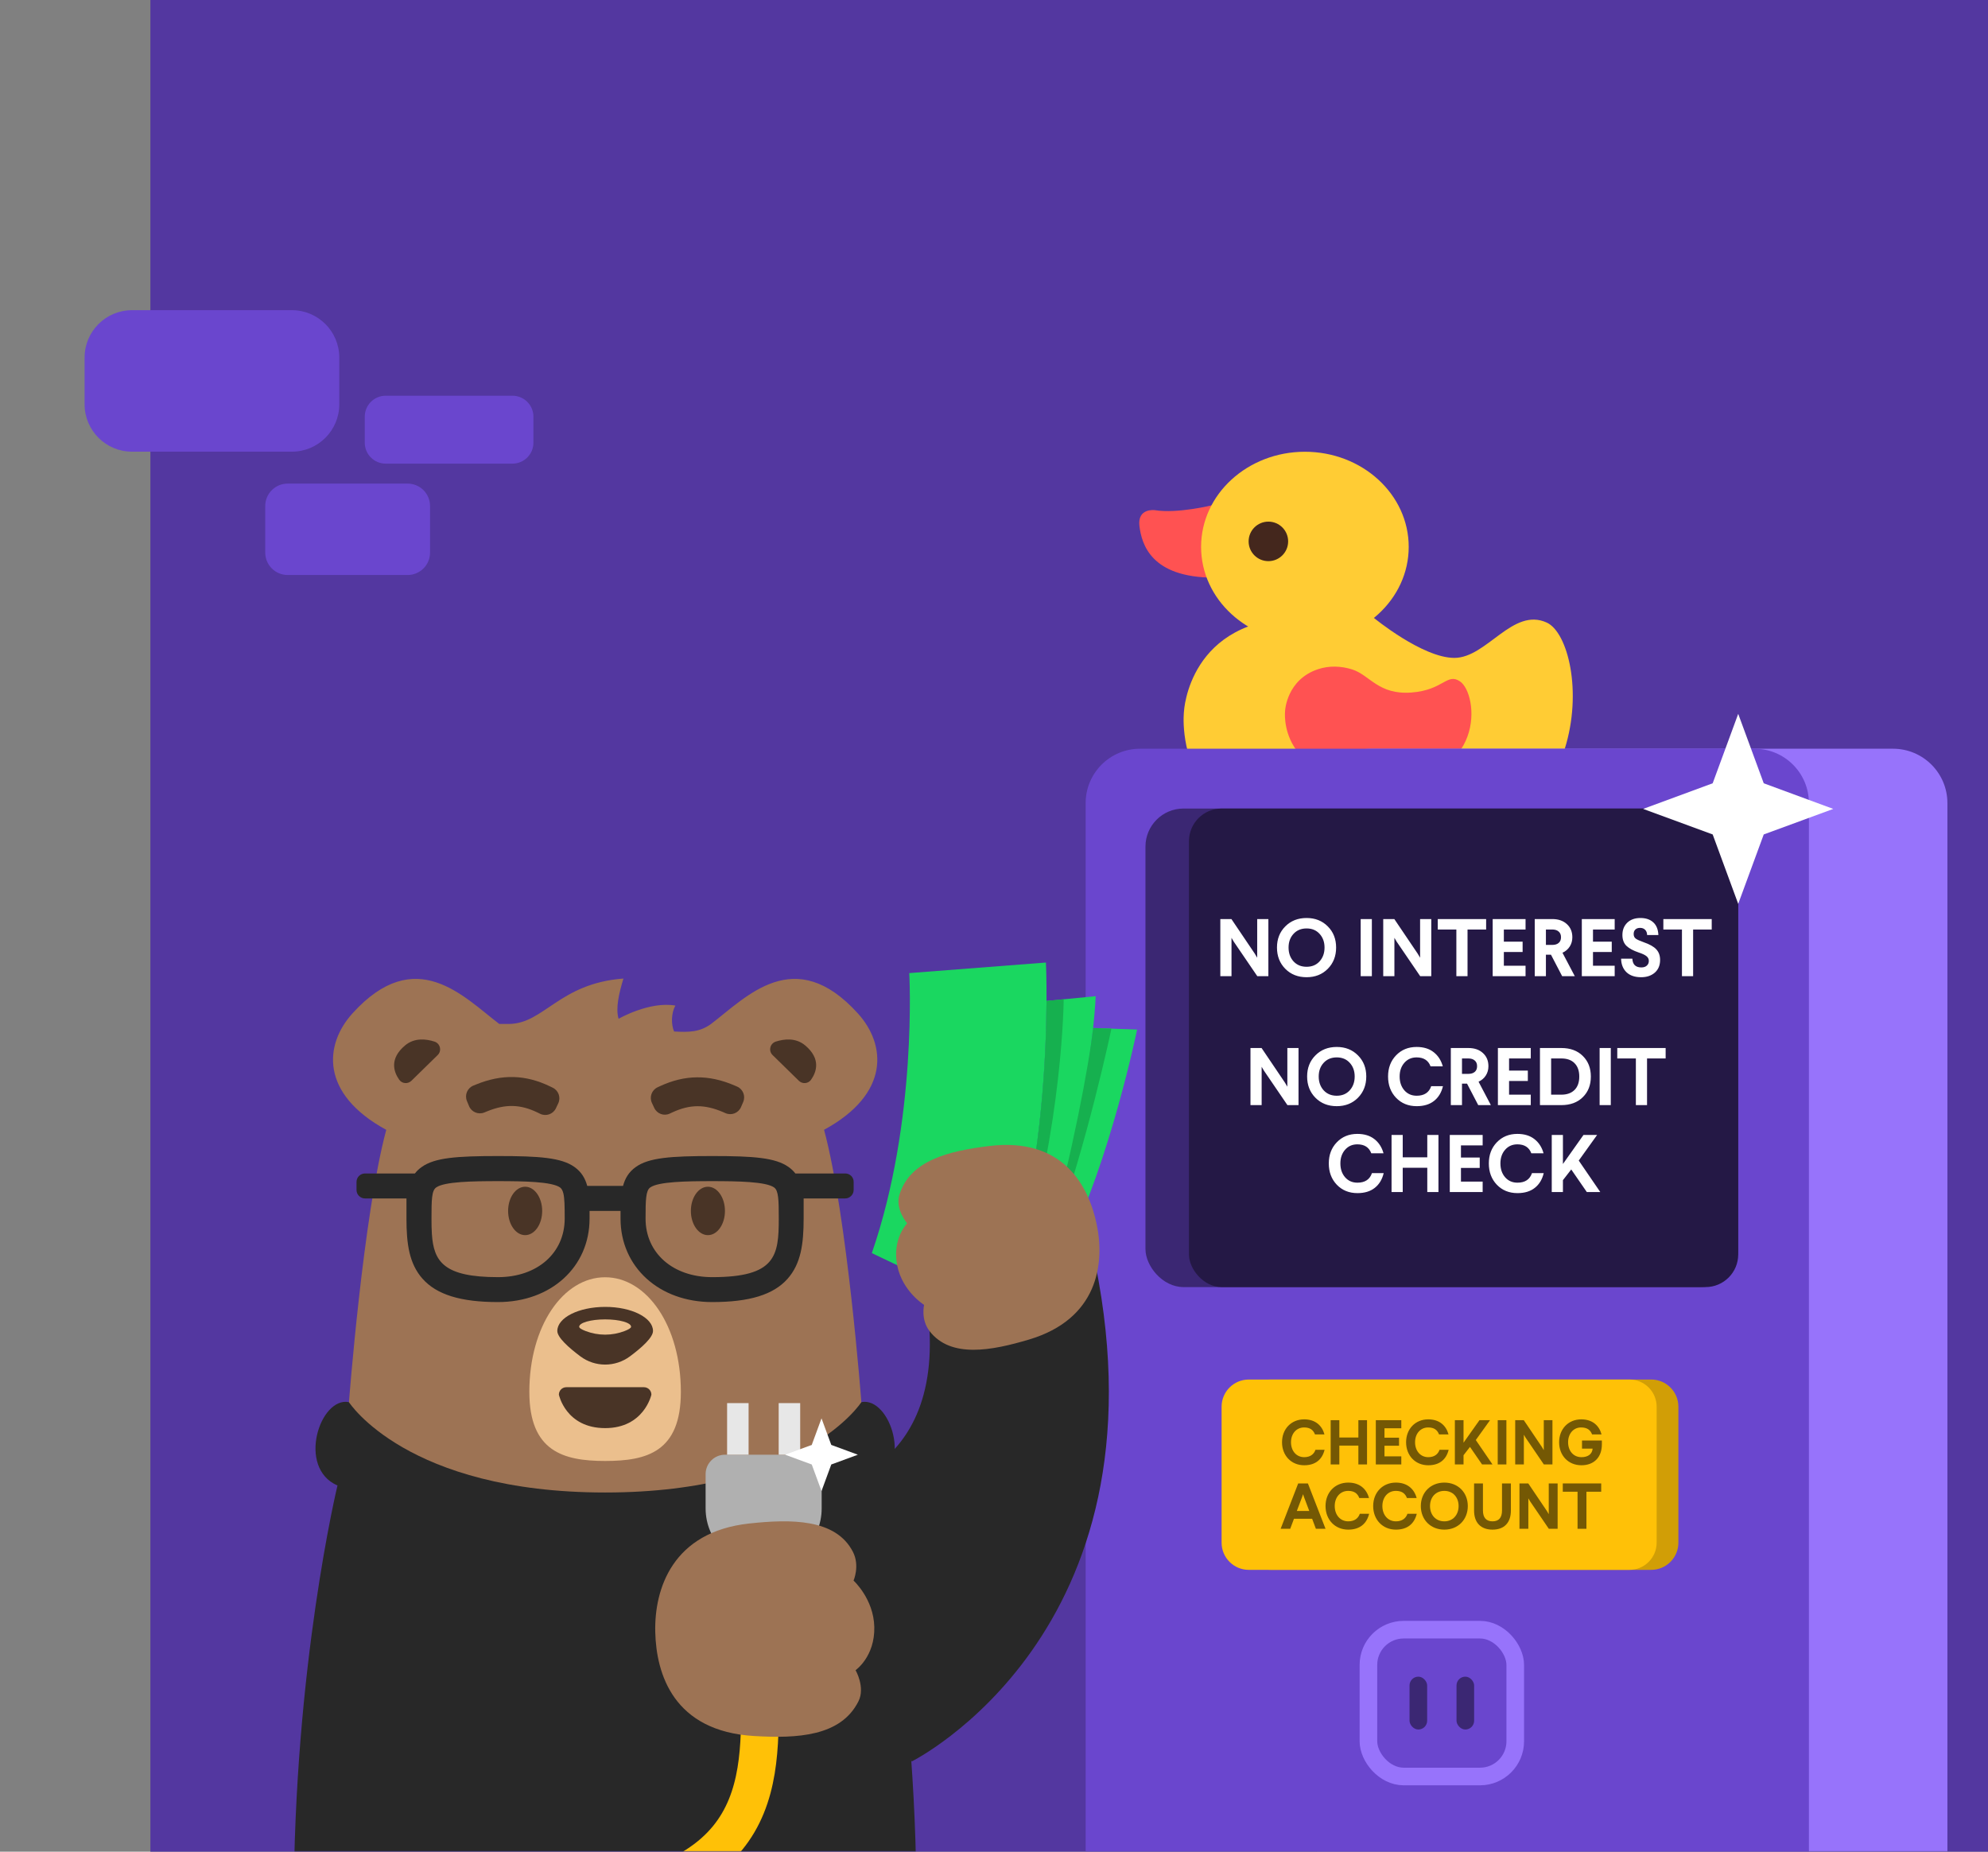 <svg width="846" height="788" viewBox="0 0 846 788" fill="none" xmlns="http://www.w3.org/2000/svg">
<rect x="0" y="0" width="846" height="788" fill="#808080" stroke="none"/>
<rect x="64" width="822" height="788" fill="#5337A0"/>
<mask id="mask0" mask-type="alpha" maskUnits="userSpaceOnUse" x="0" y="0" width="846" height="788">
<path d="M0 788H886V0H0V788Z" fill="white"/>
</mask>
<g mask="url(#mask0)">
<path d="M124.205 192.214H56.183C45.038 192.214 36 183.189 36 172.055V152.158C36 141.022 45.038 132 56.183 132H124.205C135.35 132 144.386 141.022 144.386 152.158V172.055C144.386 183.189 135.35 192.214 124.205 192.214Z" fill="#6A46CE"/>
<path d="M218.08 197.306H164.143C159.216 197.306 155.225 193.317 155.225 188.397V177.312C155.225 172.391 159.216 168.402 164.143 168.402H218.08C223.007 168.402 227 172.391 227 177.312V188.397C227 193.317 223.007 197.306 218.08 197.306Z" fill="#6A46CE"/>
<path d="M173.466 244.696H122.414C117.144 244.696 112.873 240.427 112.873 235.165V215.33C112.873 210.065 117.144 205.801 122.414 205.801H173.466C178.735 205.801 183.007 210.065 183.007 215.33V235.165C183.007 240.427 178.735 244.696 173.466 244.696Z" fill="#6A46CE"/>
<path d="M516.13 214.941C516.13 214.941 501.084 218.708 491.374 217.094C491.374 217.094 483.929 216.13 484.893 223.888C485.858 231.647 489.849 245.797 516.669 245.82C543.488 245.842 516.13 214.941 516.13 214.941Z" fill="#FF5252"/>
<path d="M555.305 273.2C579.703 273.2 599.482 255.078 599.482 232.724C599.482 210.369 579.703 192.248 555.305 192.248C530.908 192.248 511.129 210.369 511.129 232.724C511.129 255.078 530.908 273.2 555.305 273.2Z" fill="#FFCC34"/>
<path d="M584.659 262.952C584.659 262.952 605.357 279.972 618.901 279.972C632.737 279.972 643.725 258.288 658.234 264.948C676.196 273.177 683.484 366.261 589.772 366.261C496.061 366.261 503.842 302.755 503.842 302.755C503.842 302.755 505.793 262.952 553.355 262.952H584.659Z" fill="#FFCC34"/>
<path d="M600.671 294.705C614.237 293.696 615.74 286.251 621.279 289.951C629.172 295.198 633.029 332.894 588.091 332.894C543.152 332.894 546.875 302.441 546.875 302.441C546.875 302.441 547.525 289.188 560.935 284.771C565.599 283.223 570.667 283.403 575.353 284.86C582.933 287.237 586.521 295.781 600.671 294.705Z" fill="#FF5252"/>
<path d="M539.765 238.801C544.409 238.801 548.174 235.036 548.174 230.392C548.174 225.747 544.409 221.982 539.765 221.982C535.121 221.982 531.356 225.747 531.356 230.392C531.356 235.036 535.121 238.801 539.765 238.801Z" fill="#44271D"/>
<path d="M560.282 341.768C560.282 328.987 570.643 318.626 583.424 318.626H805.584C818.365 318.626 828.726 328.987 828.726 341.768V788.403H560.282V341.768Z" fill="#9773FB"/>
<path d="M462 341.768C462 328.987 472.361 318.626 485.142 318.626H746.643C759.424 318.626 769.785 328.987 769.785 341.768V788.403H462V341.768Z" fill="#6A46CE"/>
<rect x="487.457" y="344.082" width="252.245" height="203.647" rx="16.199" fill="#3B2773"/>
<rect x="505.97" y="344.082" width="233.731" height="203.647" rx="13.885" fill="#241845"/>
<path d="M529.111 598.641C529.111 592.25 534.292 587.07 540.682 587.07H702.674C709.065 587.07 714.245 592.25 714.245 598.641V656.495C714.245 662.885 709.065 668.066 702.674 668.066H540.682C534.292 668.066 529.111 662.885 529.111 656.495V598.641Z" fill="#D19E06"/>
<path d="M519.854 598.641C519.854 592.25 525.034 587.07 531.425 587.07H693.417C699.807 587.07 704.988 592.25 704.988 598.641V656.495C704.988 662.885 699.807 668.066 693.417 668.066H531.425C525.034 668.066 519.854 662.885 519.854 656.495V598.641Z" fill="#FFC107"/>
<path d="M554.988 604.018C549.471 604.018 545.569 608.135 545.569 613.76C545.569 619.411 549.471 623.555 555.015 623.555C559.832 623.555 562.684 621.053 563.68 616.962H559.805C559.186 618.792 557.652 620.111 555.015 620.111C551.651 620.111 549.39 617.42 549.39 613.76C549.39 610.127 551.651 607.463 554.988 607.463C557.517 607.463 558.89 608.566 559.59 610.423H563.626C562.604 606.655 559.751 604.018 554.988 604.018Z" fill="#745804"/>
<path d="M581.747 623.206V604.368H578.06V611.742H569.96V604.368H566.273V623.206H569.96V615.186H578.06V623.206H581.747Z" fill="#745804"/>
<path d="M596.329 607.813V604.368H585.484V623.206H596.329V619.761H589.171V615.24H595.36V611.822H589.171V607.813H596.329Z" fill="#745804"/>
<path d="M607.785 604.018C602.268 604.018 598.366 608.135 598.366 613.76C598.366 619.411 602.268 623.555 607.812 623.555C612.629 623.555 615.481 621.053 616.477 616.962H612.602C611.983 618.792 610.449 620.111 607.812 620.111C604.448 620.111 602.187 617.42 602.187 613.76C602.187 610.127 604.448 607.463 607.785 607.463C610.315 607.463 611.687 608.566 612.387 610.423H616.423C615.401 606.655 612.548 604.018 607.785 604.018Z" fill="#745804"/>
<path d="M628.031 612.818L634.086 604.368H629.592L622.811 613.948V604.368H619.124V623.206H622.811V619.277L625.556 615.751L630.696 623.206H635.136L628.031 612.818Z" fill="#745804"/>
<path d="M641.048 623.206V604.368H637.361V623.206H641.048Z" fill="#745804"/>
<path d="M660.649 623.206V604.368H656.962V617.124L656.182 615.805L648.458 604.368H644.799V623.206H648.485V610.557L649.212 611.795L656.989 623.206H660.649Z" fill="#745804"/>
<path d="M672.908 604.018C667.391 604.018 663.489 608.135 663.489 613.76C663.489 619.411 667.391 623.555 672.988 623.555C678.155 623.555 681.681 620.326 681.681 614.675V613.033H673.23V616.478H677.752C677.536 618.846 675.733 620.111 672.988 620.111C669.571 620.111 667.31 617.42 667.31 613.76C667.31 610.127 669.571 607.463 672.827 607.463C675.437 607.463 676.81 608.566 677.509 610.423H681.546C680.523 606.655 677.671 604.018 672.908 604.018Z" fill="#745804"/>
<path d="M564.086 650.589L556.585 631.287H552.449L544.977 650.589H549.058L550.657 646.315H558.378L559.977 650.589H564.086ZM554.159 636.94L554.517 635.865L554.876 636.94L557.164 643.007H551.87L554.159 636.94Z" fill="#745804"/>
<path d="M573.734 630.929C568.081 630.929 564.083 635.148 564.083 640.911C564.083 646.701 568.081 650.948 573.761 650.948C578.697 650.948 581.62 648.383 582.64 644.192H578.67C578.035 646.067 576.464 647.418 573.761 647.418C570.315 647.418 567.998 644.661 567.998 640.911C567.998 637.188 570.315 634.458 573.734 634.458C576.326 634.458 577.732 635.589 578.449 637.492H582.585C581.537 633.631 578.614 630.929 573.734 630.929Z" fill="#745804"/>
<path d="M594.011 630.929C588.358 630.929 584.36 635.148 584.36 640.911C584.36 646.701 588.358 650.948 594.038 650.948C598.974 650.948 601.897 648.383 602.917 644.192H598.946C598.312 646.067 596.74 647.418 594.038 647.418C590.591 647.418 588.275 644.661 588.275 640.911C588.275 637.188 590.591 634.458 594.011 634.458C596.603 634.458 598.009 635.589 598.726 637.492H602.862C601.814 633.631 598.891 630.929 594.011 630.929Z" fill="#745804"/>
<path d="M614.646 630.929C608.773 630.929 604.636 635.148 604.636 640.911C604.636 646.701 608.773 650.948 614.646 650.948C620.492 650.948 624.628 646.701 624.628 640.911C624.628 635.148 620.492 630.929 614.646 630.929ZM614.646 634.458C618.313 634.458 620.712 637.188 620.712 640.911C620.712 644.661 618.313 647.418 614.646 647.418C610.951 647.418 608.552 644.661 608.552 640.911C608.552 637.188 610.951 634.458 614.646 634.458Z" fill="#745804"/>
<path d="M642.961 642.841V631.287H639.184V642.841C639.184 645.736 637.915 647.418 635.158 647.418C632.373 647.418 631.077 645.736 631.077 642.841V631.287H627.299V642.841C627.299 647.97 630.139 650.948 635.158 650.948C640.149 650.948 642.961 647.97 642.961 642.841Z" fill="#745804"/>
<path d="M662.854 650.589V631.287H659.076V644.358L658.276 643.007L650.362 631.287H646.612V650.589H650.39V637.63L651.134 638.898L659.103 650.589H662.854Z" fill="#745804"/>
<path d="M681.398 634.817V631.287H665.046V634.817H671.333V650.589H675.111V634.817H681.398Z" fill="#745804"/>
<rect x="582.337" y="693.522" width="62.483" height="62.483" rx="14.996" stroke="#9773FB" stroke-width="7.498"/>
<rect x="599.832" y="713.516" width="7.498" height="22.494" rx="3.749" fill="#3B2773"/>
<rect x="619.826" y="713.516" width="7.498" height="22.494" rx="3.749" fill="#3B2773"/>
<path d="M552.59 470.29H547.87L537.838 455.572L536.9 453.975V470.29H532.145V445.991H536.866L546.828 460.744L547.835 462.445V445.991H552.59V470.29ZM568.854 445.54C572.51 445.54 575.519 446.732 577.879 449.115C580.24 451.476 581.42 454.472 581.42 458.106C581.42 461.762 580.24 464.782 577.879 467.166C575.519 469.549 572.51 470.741 568.854 470.741C565.174 470.741 562.154 469.549 559.794 467.166C557.433 464.782 556.253 461.762 556.253 458.106C556.253 454.472 557.433 451.476 559.794 449.115C562.154 446.732 565.174 445.54 568.854 445.54ZM574.373 452.274C572.985 450.747 571.145 449.983 568.854 449.983C566.563 449.983 564.711 450.747 563.3 452.274C561.888 453.801 561.182 455.745 561.182 458.106C561.182 460.489 561.888 462.456 563.3 464.007C564.711 465.534 566.563 466.298 568.854 466.298C571.145 466.298 572.985 465.534 574.373 464.007C575.785 462.456 576.491 460.489 576.491 458.106C576.491 455.745 575.785 453.801 574.373 452.274ZM602.844 445.54C605.806 445.54 608.224 446.28 610.099 447.761C611.996 449.242 613.292 451.256 613.987 453.801H608.78C607.831 451.256 605.852 449.983 602.844 449.983C600.715 449.983 598.979 450.747 597.637 452.274C596.295 453.801 595.624 455.745 595.624 458.106C595.624 460.489 596.295 462.456 597.637 464.007C598.979 465.534 600.726 466.298 602.879 466.298C606.072 466.298 608.132 464.944 609.057 462.236H614.056C613.408 464.944 612.135 467.038 610.238 468.519C608.363 470.001 605.91 470.741 602.879 470.741C599.315 470.741 596.387 469.549 594.096 467.166C591.828 464.782 590.695 461.762 590.695 458.106C590.695 454.472 591.828 451.476 594.096 449.115C596.387 446.732 599.303 445.54 602.844 445.54ZM634.445 470.29H629.064L624.309 461.16H622.156V470.29H617.401V445.991H624.864C627.456 445.991 629.527 446.708 631.077 448.143C632.628 449.555 633.403 451.418 633.403 453.732C633.403 455.213 633.033 456.532 632.292 457.689C631.552 458.846 630.522 459.726 629.203 460.327L634.445 470.29ZM622.156 450.434V456.995H624.864C626.021 456.995 626.924 456.717 627.571 456.162C628.243 455.606 628.578 454.796 628.578 453.732C628.578 452.667 628.243 451.857 627.571 451.302C626.924 450.723 626.021 450.434 624.864 450.434H622.156ZM651.424 450.434H642.191V455.606H650.175V460.015H642.191V465.847H651.424V470.29H637.435V445.991H651.424V450.434ZM664.428 445.991C668.247 445.991 671.29 447.113 673.558 449.358C675.849 451.603 676.994 454.53 676.994 458.14C676.994 461.751 675.849 464.678 673.558 466.923C671.29 469.167 668.247 470.29 664.428 470.29H655.334V445.991H664.428ZM660.089 450.434V465.847H664.428C666.835 465.847 668.71 465.175 670.052 463.833C671.394 462.491 672.065 460.593 672.065 458.14C672.065 455.687 671.394 453.79 670.052 452.448C668.733 451.105 666.858 450.434 664.428 450.434H660.089ZM685.48 470.29H680.724V445.991H685.48V470.29ZM708.819 450.434H700.905V470.29H696.149V450.434H688.235V445.991H708.819V450.434ZM577.623 482.54C580.585 482.54 583.004 483.28 584.878 484.761C586.776 486.242 588.072 488.256 588.766 490.801H583.559C582.61 488.256 580.631 486.983 577.623 486.983C575.494 486.983 573.758 487.747 572.416 489.274C571.074 490.801 570.403 492.745 570.403 495.106C570.403 497.489 571.074 499.456 572.416 501.007C573.758 502.534 575.506 503.298 577.658 503.298C580.851 503.298 582.911 501.944 583.837 499.236H588.835C588.187 501.944 586.914 504.038 585.017 505.519C583.142 507.001 580.689 507.741 577.658 507.741C574.094 507.741 571.167 506.549 568.875 504.166C566.608 501.782 565.474 498.762 565.474 495.106C565.474 491.472 566.608 488.476 568.875 486.115C571.167 483.732 574.082 482.54 577.623 482.54ZM612.14 507.29H607.384V496.945H596.935V507.29H592.18V482.991H596.935V492.502H607.384V482.991H612.14V507.29ZM630.949 487.434H621.716V492.606H629.7V497.015H621.716V502.847H630.949V507.29H616.96V482.991H630.949V487.434ZM645.726 482.54C648.688 482.54 651.107 483.28 652.981 484.761C654.879 486.242 656.175 488.256 656.869 490.801H651.662C650.713 488.256 648.735 486.983 645.726 486.983C643.597 486.983 641.861 487.747 640.519 489.274C639.177 490.801 638.506 492.745 638.506 495.106C638.506 497.489 639.177 499.456 640.519 501.007C641.861 502.534 643.609 503.298 645.761 503.298C648.954 503.298 651.014 501.944 651.94 499.236H656.938C656.29 501.944 655.018 504.038 653.12 505.519C651.245 507.001 648.792 507.741 645.761 507.741C642.197 507.741 639.27 506.549 636.979 504.166C634.711 501.782 633.577 498.762 633.577 495.106C633.577 491.472 634.711 488.476 636.979 486.115C639.27 483.732 642.185 482.54 645.726 482.54ZM671.842 493.891L681.006 507.29H675.279L668.649 497.674L665.108 502.222V507.29H660.352V482.991H665.108V495.349L673.856 482.991H679.653L671.842 493.891Z" fill="white"/>
<path d="M539.76 415.412H535.039L525.007 400.694L524.07 399.097V415.412H519.314V391.113H524.035L533.997 405.866L535.004 407.567V391.113H539.76V415.412ZM556.023 390.662C559.679 390.662 562.688 391.854 565.048 394.237C567.409 396.598 568.589 399.595 568.589 403.228C568.589 406.884 567.409 409.904 565.048 412.288C562.688 414.672 559.679 415.863 556.023 415.863C552.343 415.863 549.324 414.672 546.963 412.288C544.603 409.904 543.422 406.884 543.422 403.228C543.422 399.595 544.603 396.598 546.963 394.237C549.324 391.854 552.343 390.662 556.023 390.662ZM561.542 397.396C560.154 395.869 558.314 395.105 556.023 395.105C553.732 395.105 551.881 395.869 550.469 397.396C549.057 398.924 548.352 400.868 548.352 403.228C548.352 405.612 549.057 407.579 550.469 409.129C551.881 410.656 553.732 411.42 556.023 411.42C558.314 411.42 560.154 410.656 561.542 409.129C562.954 407.579 563.66 405.612 563.66 403.228C563.66 400.868 562.954 398.924 561.542 397.396ZM583.8 415.412H579.044V391.113H583.8V415.412ZM609.083 415.412H604.362L594.33 400.694L593.393 399.097V415.412H588.637V391.113H593.358L603.321 405.866L604.327 407.567V391.113H609.083V415.412ZM632.428 395.557H624.513V415.412H619.758V395.557H611.843V391.113H632.428V395.557ZM649.204 395.557H639.97V400.729H647.954V405.137H639.97V410.969H649.204V415.412H635.215V391.113H649.204V395.557ZM670.157 415.412H664.777L660.021 406.283H657.869V415.412H653.113V391.113H660.576C663.168 391.113 665.24 391.831 666.79 393.265C668.341 394.677 669.116 396.54 669.116 398.854C669.116 400.335 668.746 401.654 668.005 402.811C667.264 403.969 666.235 404.848 664.916 405.45L670.157 415.412ZM657.869 395.557V402.117H660.576C661.734 402.117 662.636 401.839 663.284 401.284C663.955 400.729 664.291 399.919 664.291 398.854C664.291 397.79 663.955 396.98 663.284 396.424C662.636 395.846 661.734 395.557 660.576 395.557H657.869ZM687.137 395.557H677.903V400.729H685.887V405.137H677.903V410.969H687.137V415.412H673.148V391.113H687.137V395.557ZM698.093 390.662C700.407 390.662 702.235 391.287 703.577 392.537C704.92 393.763 705.637 395.557 705.73 397.917H700.939C700.916 396.945 700.627 396.193 700.072 395.661C699.539 395.128 698.833 394.862 697.954 394.862C697.098 394.862 696.427 395.094 695.941 395.557C695.455 395.996 695.212 396.633 695.212 397.466C695.212 398.345 695.513 399.005 696.114 399.444C696.716 399.884 697.838 400.393 699.481 400.972C702.027 401.851 703.82 402.869 704.862 404.026C705.926 405.183 706.459 406.676 706.459 408.504C706.459 410.795 705.707 412.6 704.202 413.919C702.698 415.215 700.766 415.863 698.405 415.863C695.698 415.863 693.603 415.146 692.122 413.711C690.664 412.276 689.912 410.367 689.866 407.984H694.656C694.772 410.46 696.045 411.698 698.475 411.698C699.47 411.698 700.245 411.443 700.8 410.934C701.379 410.425 701.668 409.754 701.668 408.921C701.668 408.111 701.333 407.44 700.662 406.908C700.014 406.375 698.914 405.855 697.364 405.345C695.027 404.559 693.279 403.61 692.122 402.499C690.988 401.365 690.421 399.826 690.421 397.882C690.421 395.753 691.104 394.018 692.469 392.675C693.858 391.333 695.732 390.662 698.093 390.662ZM728.43 395.557H720.515V415.412H715.76V395.557H707.845V391.113H728.43V395.557Z" fill="white"/>
<path d="M739.701 303.787L750.567 333.333L780.153 344.239L750.567 355.106L739.701 384.652L728.834 355.106L699.248 344.239L728.834 333.333L739.701 303.787Z" fill="white"/>
<path d="M394.608 555.922C404.436 630.785 344.914 634.486 344.914 634.486L387.978 749.602C387.978 749.602 497.876 695.071 466.115 537.706C466.115 537.706 420.492 548.845 394.608 555.922Z" fill="#282828"/>
<path d="M453.655 531.654L453.629 531.959C450.327 532.252 447.264 532.84 444.44 533.64C446.164 527.994 447.756 522.527 449.223 517.243C459.382 480.544 463.513 452.827 465.176 437.475L472.97 437.748L483.901 438.13C483.901 438.13 472.623 493.214 453.655 531.654Z" fill="#1AD760"/>
<path d="M444.439 533.64C440.512 534.754 437.037 536.284 434.016 538.048L434.015 538.058C432.899 538.702 431.841 539.387 430.842 540.092C430.571 540.286 430.299 540.481 430.033 540.678L430.07 539.852C443.116 497.737 445.235 450.318 445.349 425.965L452.662 425.251L466.269 423.939C466.269 423.939 466.127 428.668 465.177 437.476C463.278 455.036 458.142 488.785 444.439 533.64Z" fill="#1AD760"/>
<path d="M430.035 540.678C423.366 545.574 418.251 551.532 415.44 557.158C415.37 557.297 415.302 557.439 415.243 557.572L391.419 542.995L371.007 533.271C390.516 476.922 386.94 414.109 386.94 414.109L445.097 409.615C445.097 409.615 445.404 415.761 445.351 425.965C445.241 448.387 443.438 490.363 432.971 529.75C432.074 533.137 431.103 536.516 430.07 539.852L430.035 540.678Z" fill="#1AD760"/>
<path d="M434.016 538.049L434.015 538.058C432.899 538.702 431.841 539.387 430.842 540.092C430.571 540.287 430.299 540.481 430.035 540.679L430.07 539.852C443.116 497.737 445.235 450.318 445.351 425.966L452.662 425.251C452.662 425.251 452.311 478.643 434.016 538.049Z" fill="#16B04F"/>
<path d="M448.13 526.646L445.991 528.449C456.149 491.75 463.512 452.825 465.177 437.476L472.971 437.749C472.971 437.749 462.699 486.815 448.13 526.646Z" fill="#16B04F"/>
<path fill-rule="evenodd" clip-rule="evenodd" d="M420.786 487.714C452.589 483.777 463.349 504.87 466.724 521.119C470.198 537.838 467.181 561.339 437.891 570.056C422.1 574.756 404.598 578.166 395.564 566.452C391.774 561.535 393.25 555.305 393.25 555.305C393.25 555.305 384.118 549.632 381.857 538.747C379.465 527.234 386.041 520.602 386.041 520.602C386.041 520.602 380.966 514.661 382.679 508.741C387.009 493.759 403.884 489.804 420.786 487.714Z" fill="#9D7354"/>
<path d="M390.009 810.825C390.009 810.825 338.117 810.825 257.504 810.825C176.915 810.825 125 810.825 125 810.825C125 709.144 143.612 632.168 143.612 632.168C126.205 624.587 136.196 594.236 148.478 596.692C150.249 597.023 180.246 632.57 257.504 632.688C334.787 632.57 364.783 597.023 366.531 596.692C378.837 594.236 388.828 624.587 371.42 632.168C371.42 632.168 390.009 709.144 390.009 810.825Z" fill="#282828"/>
<path d="M365.067 431.262C338.117 401.525 317.687 424.271 302.594 435.75C297.776 439.269 293.099 439.316 286.864 438.962C285.517 435.868 285.659 431.05 287.407 427.932C276.329 425.995 263.244 433.553 263.244 433.553C261.898 429.018 263.433 422.641 265.299 416.429C237.924 418.484 231.429 435.75 216.478 435.75H212.463C197.346 424.271 176.939 401.525 149.99 431.262C138.015 444.489 136.102 465.416 164.374 480.815C154.525 517.425 148.502 596.715 148.502 596.715C148.502 596.715 173.042 635.144 257.528 635.144C342.015 635.144 366.555 596.692 366.555 596.692C366.555 596.692 360.532 517.402 350.683 480.792C378.955 465.416 377.042 444.465 365.067 431.262Z" fill="#9D7354"/>
<path fill-rule="evenodd" clip-rule="evenodd" d="M186.269 448.977C188.111 447.158 187.355 444.064 184.899 443.261C181.309 442.104 176.396 441.537 172.404 444.867C165.555 450.607 167.586 456.228 169.9 459.511C171.105 461.212 173.585 461.401 175.073 459.936L186.269 448.977Z" fill="#493426"/>
<path fill-rule="evenodd" clip-rule="evenodd" d="M328.764 448.977C326.922 447.158 327.678 444.064 330.134 443.261C333.724 442.104 338.637 441.537 342.629 444.867C349.478 450.607 347.447 456.228 345.132 459.511C343.928 461.212 341.448 461.401 339.96 459.936L328.764 448.977Z" fill="#493426"/>
<path d="M289.745 592.322C289.745 617.855 275.313 621.728 257.505 621.728C239.696 621.728 225.264 617.619 225.264 592.322C225.264 564.263 239.696 543.549 257.505 543.549C275.313 543.549 289.745 564.263 289.745 592.322Z" fill="#EBBF8D"/>
<path d="M236.554 471.676C235.349 474.156 232.35 475.195 229.87 473.991L228.807 473.471C221.39 469.881 215.131 469.739 207.195 472.975L206.109 473.424C203.558 474.463 200.629 473.235 199.59 470.684L198.692 468.511C197.653 465.96 198.881 463.031 201.432 461.992L202.519 461.543C213.596 457.009 223.658 457.268 234.168 462.37L235.231 462.89C237.711 464.094 238.751 467.094 237.546 469.574L236.554 471.676Z" fill="#493426"/>
<path d="M278.408 471.462L277.416 469.337C276.259 466.833 277.345 463.857 279.849 462.7L280.912 462.204C291.517 457.314 301.579 457.22 312.562 461.92L313.648 462.392C316.199 463.479 317.356 466.431 316.27 468.959L315.349 471.108C314.262 473.659 311.31 474.816 308.783 473.73L307.696 473.257C299.831 469.88 293.572 469.927 286.084 473.399L285.022 473.895C282.542 475.076 279.565 473.966 278.408 471.462Z" fill="#493426"/>
<path d="M277.888 566.412C277.888 569.176 273.069 573.498 268.109 577.183C261.827 581.883 253.205 581.883 246.946 577.183C241.986 573.474 237.168 569.152 237.168 566.412C237.168 560.744 246.285 556.161 257.528 556.161C268.771 556.138 277.888 560.744 277.888 566.412Z" fill="#493426"/>
<path d="M268.558 564.618C268.558 565.185 267.424 565.799 265.865 566.413C260.504 568.492 254.528 568.492 249.166 566.413C247.631 565.823 246.474 565.185 246.474 564.618C246.474 562.894 251.41 561.477 257.504 561.477C263.621 561.477 268.558 562.871 268.558 564.618Z" fill="#EBBF8D"/>
<path fill-rule="evenodd" clip-rule="evenodd" d="M257.529 607.745C240.735 607.745 237.83 593.503 237.83 593.503C237.83 591.755 239.247 590.338 240.995 590.338H274.038C275.786 590.338 277.203 591.755 277.203 593.503C277.203 593.527 274.109 607.745 257.529 607.745Z" fill="#493426"/>
<path d="M230.728 515.327C230.728 521.019 227.492 525.625 223.477 525.625C219.486 525.625 216.226 521.019 216.226 515.327C216.226 509.635 219.462 505.029 223.477 505.029C227.469 505.005 230.728 509.635 230.728 515.327Z" fill="#493426"/>
<path d="M308.506 515.327C308.506 521.019 305.27 525.625 301.255 525.625C297.263 525.625 294.004 521.019 294.004 515.327C294.004 509.635 297.24 505.029 301.255 505.029C305.27 505.005 308.506 509.635 308.506 515.327Z" fill="#493426"/>
<path d="M359.706 499.38H338.472C337.692 498.365 336.771 497.467 335.59 496.64C330.016 492.649 320.663 491.964 303.066 491.964C285.47 491.964 276.093 492.649 270.543 496.64C267.59 498.743 266.008 501.435 265.134 504.671H249.899C249.025 501.435 247.443 498.743 244.491 496.64C238.94 492.649 229.563 491.964 211.967 491.964C194.37 491.964 184.993 492.649 179.443 496.64C178.286 497.444 177.341 498.365 176.561 499.38H155.328C153.344 499.38 151.714 500.986 151.714 502.994V506.395C151.714 508.379 153.344 510.009 155.328 510.009H172.971V518.583C172.971 529.33 174.129 537.785 179.821 544.186C185.82 550.941 196.024 554.106 211.919 554.106C234.5 554.106 250.891 539.179 250.891 518.583V515.323H264.071V518.583C264.071 539.179 280.463 554.106 303.043 554.106C318.962 554.106 329.166 550.965 335.165 544.186C340.834 537.785 341.991 529.33 341.991 518.583V510.009H359.658C361.642 510.009 363.272 508.379 363.272 506.395V502.994C363.319 500.986 361.69 499.38 359.706 499.38ZM211.943 543.501C188.891 543.501 184.568 536.935 183.789 525.149C183.647 523.118 183.624 520.945 183.624 518.606C183.624 510.6 183.694 506.679 185.608 505.332C189.08 502.852 201.031 502.64 211.967 502.64C222.902 502.64 234.854 502.852 238.326 505.332C239.011 505.828 239.436 506.655 239.743 507.86C240.263 510.033 240.31 513.457 240.31 518.606C240.286 533.25 228.642 543.501 211.943 543.501ZM303.066 543.501C286.391 543.501 274.723 533.274 274.723 518.606C274.723 510.6 274.818 506.679 276.707 505.332C280.179 502.852 292.131 502.64 303.066 502.64C314.002 502.64 325.954 502.852 329.426 505.332C331.315 506.679 331.41 510.6 331.41 518.606C331.41 534.479 330.087 543.501 303.066 543.501Z" fill="#282828"/>
<path d="M323.373 648.234V721.467C323.678 764.32 323.373 810.889 211.993 810.889" stroke="#FFC107" stroke-width="16.017"/>
<path d="M300.276 627.329C300.276 622.761 303.979 619.058 308.547 619.058H341.395C345.963 619.058 349.667 622.761 349.667 627.329V641.924C349.667 655.563 338.61 666.619 324.971 666.619C311.332 666.619 300.276 655.563 300.276 641.924V627.329Z" fill="#B0B0B0"/>
<rect x="309.422" y="597.106" width="9.146" height="21.951" fill="#E7E7E7"/>
<rect x="331.374" y="597.106" width="9.146" height="21.951" fill="#E7E7E7"/>
<path d="M349.597 603.594L353.754 614.895L365.07 619.066L353.754 623.223L349.597 634.524L345.441 623.223L334.125 619.066L345.441 614.895L349.597 603.594Z" fill="white"/>
<path d="M320.959 738.782C286.552 736.76 279.267 712.342 278.846 694.508C278.426 676.133 286.192 651.855 318.878 648.332C336.491 646.43 355.686 646.23 362.952 660.381C366.014 666.326 363.232 672.631 363.232 672.631C363.232 672.631 371.799 680.417 372.059 692.366C372.359 705.016 364.093 710.76 364.093 710.76C364.093 710.76 368.296 718.026 365.334 723.971C357.868 738.962 339.233 739.863 320.959 738.782Z" fill="#9D7354"/>
</g>
</svg>
